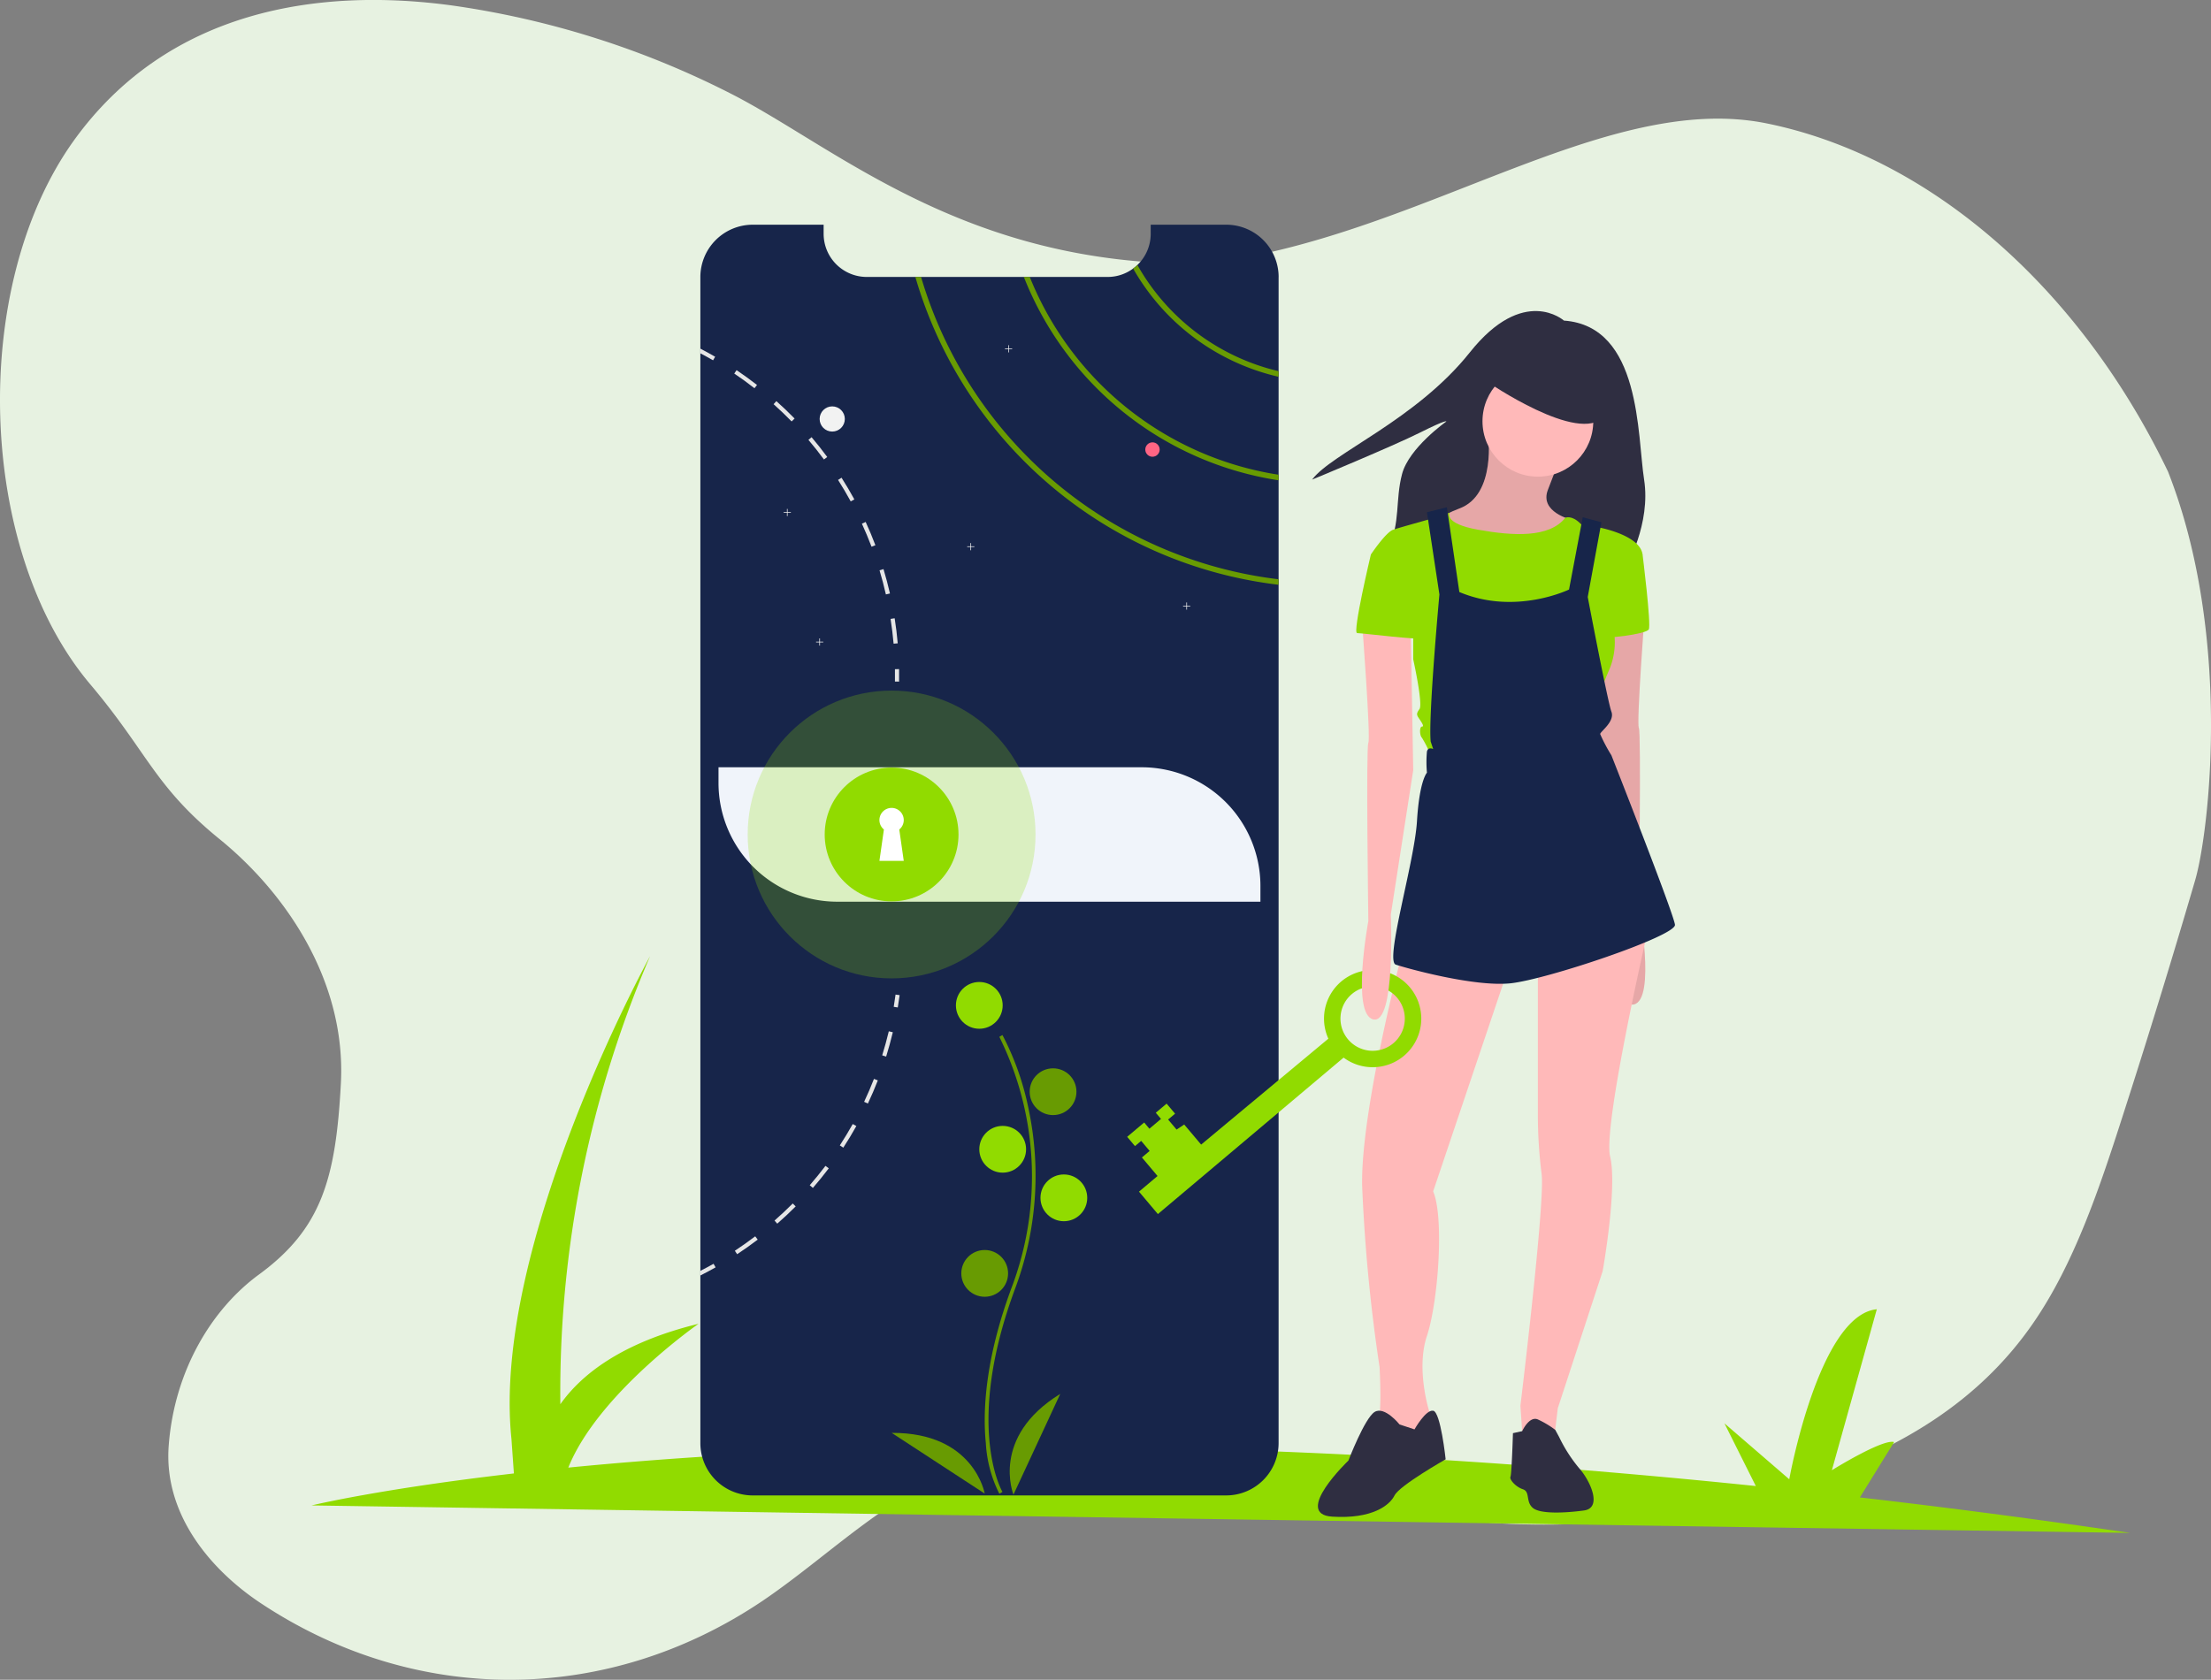 <svg xmlns="http://www.w3.org/2000/svg" width="271.04" height="205.964" viewBox="0 0 271.04 205.964">
  <rect x="0" y="0" width="271.04" height="205.964" fill="#808080" stroke="none"/>
  <g id="Gruppe_272" data-name="Gruppe 272" transform="translate(-514.351 -160.881)">
    <path id="Pfad_189" data-name="Pfad 189" d="M221.053,64.932c-29.346.408-45.212-14.386-58.2-20.93A108.689,108.689,0,0,0,129,33.3c-16.541-2.285-35,.519-46.533,16.567C69.635,67.788,70.622,100.065,84.488,116.5c7.063,8.361,7.829,12.464,15.879,19.008s15.528,17.372,14.853,29.966c-.623,11.659-2.371,17.792-10.032,23.4-5.92,4.336-10.365,11.915-11.066,20.9-.7,8.7,5.427,15.528,11.27,19.4,19.06,12.646,42.561,12.516,61.569-.311,6.777-4.6,13.009-10.673,20.1-14.256,18.67-9.374,39.211.052,58.972,3.505a98.236,98.236,0,0,0,50.169-4.44c9.79-3.506,19.605-8.855,26.486-18.852,4.96-7.193,8.05-16.307,10.932-25.292q4.635-14.373,8.907-28.98c1.714-5.842,4.585-30.014-3.324-50.117-10.906-22.7-29.291-38.639-49.182-42.69s-43.006,14.212-68.966,17.191" transform="translate(440.917 128.273)" fill="#e7f2e1"/>
    <g id="undraw_unlock_24mb" transform="translate(552.538 188.433)">
      <path id="Pfad_239" data-name="Pfad 239" d="M317.51,563.711q-17.232-2.524-33.145-4.352l4.195-6.788c-1.414-.418-7.628,3.452-7.628,3.452l5.507-19.735c-7.112.685-10.732,20.845-10.732,20.845l-7.946-6.858,3.846,7.687c-32.468-3.352-60.509-4.668-84.095-4.82l3.59-5.81c-1.414-.418-7.628,3.452-7.628,3.452l5.507-19.735c-7.112.685-10.732,20.845-10.732,20.845l-7.945-6.859,4.073,8.142c-19.773.24-35.9,1.3-48.343,2.526,3.632-9.06,15.967-17.635,15.967-17.635-9.419,2.3-14.361,6.209-16.943,9.861a135.388,135.388,0,0,1,11-54.939s-19.474,35.379-16.993,59.2l.3,4.229c-16.505,1.9-24.8,3.922-24.8,3.922Z" transform="translate(-94.554 -403.307)" fill="#91db00"/>
      <path id="Pfad_240" data-name="Pfad 240" d="M381.559,92.783V235.745a6.427,6.427,0,0,1-6.425,6.42H317.1a6.413,6.413,0,0,1-6.425-6.42V92.783a6.424,6.424,0,0,1,6.425-6.425h8.685v1.114a5.291,5.291,0,0,0,5.29,5.291h29.518a5.247,5.247,0,0,0,3.136-1.032,4.908,4.908,0,0,0,.52-.437,5.276,5.276,0,0,0,1.632-3.822V86.358h9.257a6.423,6.423,0,0,1,6.425,6.425Z" transform="translate(-263.006 -86.358)" fill="#17254a"/>
      <ellipse id="Ellipse_80" data-name="Ellipse 80" cx="1.544" cy="1.544" rx="1.544" ry="1.544" transform="translate(62.29 22.276)" fill="#f2f2f2"/>
      <path id="Pfad_241" data-name="Pfad 241" d="M551.742,108.738a4.931,4.931,0,0,1-.521.437,27.624,27.624,0,0,0,17.834,13.275v-.688A26.972,26.972,0,0,1,551.742,108.738Z" transform="translate(-450.502 -103.802)" fill="#689b02"/>
      <path id="Pfad_242" data-name="Pfad 242" d="M491.214,115.4h-.723a40.067,40.067,0,0,0,31.228,24.933v-.684A39.38,39.38,0,0,1,491.214,115.4Z" transform="translate(-403.166 -108.993)" fill="#689b02"/>
      <path id="Pfad_243" data-name="Pfad 243" d="M430.888,115.4h-.7a52.829,52.829,0,0,0,44.527,37.741v-.673A52.158,52.158,0,0,1,430.888,115.4Z" transform="translate(-356.165 -108.993)" fill="#689b02"/>
      <path id="Pfad_244" data-name="Pfad 244" d="M263.308,158.4h-.4V158h-.078v.4h-.4v.079h.4v.4h.078v-.4h.4Z" transform="translate(-204.547 -123.153)" fill="#f2f2f2"/>
      <path id="Pfad_245" data-name="Pfad 245" d="M386.308,67.4h-.4V67h-.078v.4h-.4v.079h.4v.4h.078v-.4h.4Z" transform="translate(-300.419 -52.223)" fill="#f2f2f2"/>
      <path id="Pfad_246" data-name="Pfad 246" d="M281.308,230.4h-.4V230h-.078v.4h-.4v.078h.4v.4h.078v-.4h.4Z" transform="translate(-218.577 -179.273)" fill="#f2f2f2"/>
      <path id="Pfad_247" data-name="Pfad 247" d="M365.308,177.4h-.4V177h-.078v.4h-.4v.078h.4v.4h.078v-.4h.4Z" transform="translate(-284.051 -137.962)" fill="#f2f2f2"/>
      <path id="Pfad_248" data-name="Pfad 248" d="M485.308,210.4h-.4V210h-.078v.4h-.4v.079h.4v.4h.078v-.4h.4Z" transform="translate(-377.584 -163.684)" fill="#f2f2f2"/>
      <ellipse id="Ellipse_81" data-name="Ellipse 81" cx="0.882" cy="0.882" rx="0.882" ry="0.882" transform="translate(102.21 26.687)" fill="#ff6584"/>
      <path id="Pfad_249" data-name="Pfad 249" d="M416.912,305.158l-.5.077c.157,1,.28,2.025.371,3.037l.505-.044C417.2,307.2,417.071,306.17,416.912,305.158Z" transform="translate(-345.425 -256.901)" fill="#e6e6e6"/>
      <path id="Pfad_250" data-name="Pfad 250" d="M410.756,277.818l-.485.148c.293.971.556,1.965.779,2.956l.5-.113C411.319,279.807,411.052,278.8,410.756,277.818Z" transform="translate(-340.639 -235.591)" fill="#e6e6e6"/>
      <path id="Pfad_251" data-name="Pfad 251" d="M400.932,251.6l-.461.212c.423.924.82,1.872,1.18,2.821l.474-.179C401.761,253.493,401.362,252.531,400.932,251.6Z" transform="translate(-333 -215.154)" fill="#e6e6e6"/>
      <path id="Pfad_252" data-name="Pfad 252" d="M387.649,227.018l-.428.271c.545.856,1.068,1.742,1.553,2.631l.445-.243C388.73,228.778,388.2,227.883,387.649,227.018Z" transform="translate(-322.673 -195.995)" fill="#e6e6e6"/>
      <path id="Pfad_253" data-name="Pfad 253" d="M371.137,204.488l-.386.329c.657.772,1.3,1.579,1.9,2.4l.406-.3C372.449,206.085,371.8,205.269,371.137,204.488Z" transform="translate(-309.835 -178.434)" fill="#e6e6e6"/>
      <path id="Pfad_254" data-name="Pfad 254" d="M351.729,184.428l-.338.377c.759.677,1.5,1.39,2.21,2.115l.364-.355C353.248,185.831,352.5,185.112,351.729,184.428Z" transform="translate(-294.745 -162.798)" fill="#e6e6e6"/>
      <path id="Pfad_255" data-name="Pfad 255" d="M329.8,167.208l-.285.419c.843.567,1.676,1.171,2.477,1.8l.313-.4C331.489,168.392,330.647,167.781,329.8,167.208Z" transform="translate(-277.691 -149.376)" fill="#e6e6e6"/>
      <path id="Pfad_256" data-name="Pfad 256" d="M310.671,155.248v.573c.527.276,1.05.565,1.561.86l.254-.439Q311.593,155.727,310.671,155.248Z" transform="translate(-263.006 -140.054)" fill="#e6e6e6"/>
      <path id="Pfad_257" data-name="Pfad 257" d="M418.161,515.872c.082-.493.157-1,.224-1.5l.5.067c-.067.505-.143,1.014-.226,1.513Z" transform="translate(-346.789 -419.975)" fill="#e6e6e6"/>
      <path id="Pfad_258" data-name="Pfad 258" d="M411.752,537.714l.485.151c.3-.98.579-1.984.818-2.984l-.494-.117C412.324,535.753,412.054,536.744,411.752,537.714Z" transform="translate(-341.793 -435.866)" fill="#e6e6e6"/>
      <path id="Pfad_259" data-name="Pfad 259" d="M401.71,564.039l.46.216c.437-.928.847-1.884,1.219-2.842l-.473-.185C402.548,562.176,402.143,563.122,401.71,564.039Z" transform="translate(-333.966 -456.495)" fill="#e6e6e6"/>
      <path id="Pfad_260" data-name="Pfad 260" d="M388.2,588.943l.425.277c.561-.86,1.1-1.752,1.6-2.649l-.442-.248C389.288,587.209,388.754,588.091,388.2,588.943Z" transform="translate(-323.435 -476.054)" fill="#e6e6e6"/>
      <path id="Pfad_261" data-name="Pfad 261" d="M371.482,611.944l.384.333c.675-.779,1.329-1.588,1.949-2.406l-.406-.3C372.8,610.376,372.15,611.176,371.482,611.944Z" transform="translate(-310.405 -494.172)" fill="#e6e6e6"/>
      <path id="Pfad_262" data-name="Pfad 262" d="M351.907,632.59l.334.381c.776-.677,1.534-1.39,2.259-2.116l-.359-.359C353.424,631.214,352.673,631.918,351.907,632.59Z" transform="translate(-295.147 -510.485)" fill="#e6e6e6"/>
      <path id="Pfad_263" data-name="Pfad 263" d="M329.855,650.526l.28.424c.856-.565,1.707-1.168,2.523-1.789l-.307-.405C331.543,649.372,330.7,649.967,329.855,650.526Z" transform="translate(-277.959 -524.718)" fill="#e6e6e6"/>
      <path id="Pfad_264" data-name="Pfad 264" d="M312.543,664.457c-.613.346-1.24.681-1.872,1v-.569c.547-.278,1.09-.571,1.621-.869Z" transform="translate(-263.006 -536.614)" fill="#e6e6e6"/>
      <path id="Pfad_265" data-name="Pfad 265" d="M418.836,333.431l.507-.009c.009.512.01,1.027,0,1.53l-.507-.008C418.846,334.446,418.845,333.938,418.836,333.431Z" transform="translate(-347.315 -278.932)" fill="#e6e6e6"/>
      <path id="Pfad_266" data-name="Pfad 266" d="M226.216,301.632h51.876a14.556,14.556,0,0,1,14.556,14.556v1.927H240.772a14.557,14.557,0,0,1-14.556-14.556Z" transform="translate(-176.323 -235.106)" fill="#f0f4fa"/>
      <path id="Pfad_267" data-name="Pfad 267" d="M470.538,593.1a15.7,15.7,0,0,1-1.658-6.213c-.38-3.8-.136-10.2,3.183-19.121a38.559,38.559,0,0,0-1.528-30.69l.382-.221a33.881,33.881,0,0,1,3.2,9.052,39.491,39.491,0,0,1-1.636,22.013c-6.276,16.881-1.61,24.872-1.562,24.951Z" transform="translate(-386.217 -437.498)" fill="#689b02"/>
      <ellipse id="Ellipse_82" data-name="Ellipse 82" cx="2.867" cy="2.867" rx="2.867" ry="2.867" transform="translate(78.995 92.853)" fill="#91db00"/>
      <ellipse id="Ellipse_83" data-name="Ellipse 83" cx="2.867" cy="2.867" rx="2.867" ry="2.867" transform="translate(88.038 103.439)" fill="#689b02"/>
      <ellipse id="Ellipse_84" data-name="Ellipse 84" cx="2.867" cy="2.867" rx="2.867" ry="2.867" transform="translate(81.863 110.497)" fill="#91db00"/>
      <ellipse id="Ellipse_85" data-name="Ellipse 85" cx="2.867" cy="2.867" rx="2.867" ry="2.867" transform="translate(89.361 116.452)" fill="#91db00"/>
      <ellipse id="Ellipse_86" data-name="Ellipse 86" cx="2.867" cy="2.867" rx="2.867" ry="2.867" transform="translate(79.657 125.715)" fill="#689b02"/>
      <path id="Pfad_268" data-name="Pfad 268" d="M483.1,748.709s-2.867-7.058,5.734-12.351Z" transform="translate(-397.05 -592.999)" fill="#689b02"/>
      <path id="Pfad_269" data-name="Pfad 269" d="M428.432,765.479s-1.3-7.505-11.4-7.442Z" transform="translate(-345.905 -609.897)" fill="#689b02"/>
      <ellipse id="Ellipse_87" data-name="Ellipse 87" cx="17.644" cy="17.644" rx="17.644" ry="17.644" transform="translate(53.468 57.123)" fill="rgba(145,219,0,0.23)"/>
      <ellipse id="Ellipse_89" data-name="Ellipse 89" cx="8.201" cy="8.201" rx="8.201" ry="8.201" transform="translate(62.911 66.566)" fill="#91db00"/>
      <path id="Pfad_270" data-name="Pfad 270" d="M413.2,412.067a1.491,1.491,0,1,0-2.433,1.156l-.549,3.844H413.2l-.549-3.844A1.488,1.488,0,0,0,413.2,412.067Z" transform="translate(-340.599 -339.068)" fill="#fff"/>
      <path id="Pfad_271" data-name="Pfad 271" d="M681.567,135.527s-4.919-4.41-11.534,3.9-16.961,12.382-19.336,15.6c0,0,9.838-4.071,13.23-5.767s3.223-1.357,3.223-1.357-4.58,3.223-5.427,6.445-.17,5.936-1.7,9.159,29.174,2.2,29.174,2.2,3.053-5.258,2.2-10.686S691.065,136.205,681.567,135.527Z" transform="translate(-528.038 -123.771)" fill="#2f2e41"/>
      <path id="Pfad_272" data-name="Pfad 272" d="M724.736,202.56s1.07,7.487-3.515,9.168-2.9,3.973-2.9,3.973l6.876,3.362,7.334-2.292,2.445-3.667s-3.973-.917-2.9-3.667,1.375-3.667,1.375-3.667Z" transform="translate(-580.511 -176.931)" fill="#ffb9b9"/>
      <path id="Pfad_273" data-name="Pfad 273" d="M724.736,202.56s1.07,7.487-3.515,9.168-2.9,3.973-2.9,3.973l6.876,3.362,7.334-2.292,2.445-3.667s-3.973-.917-2.9-3.667,1.375-3.667,1.375-3.667Z" transform="translate(-580.511 -176.931)" opacity="0.1"/>
      <path id="Pfad_274" data-name="Pfad 274" d="M813.631,299.551s-1.07,14.057-.764,14.668,0,21.85,0,21.85,2.139,11.46-.611,12.071-2.139-12.835-2.139-12.835l-2.75-17.725.306-17.572Z" transform="translate(-650.154 -252.531)" fill="#ffb9b9"/>
      <path id="Pfad_275" data-name="Pfad 275" d="M813.631,299.551s-1.07,14.057-.764,14.668,0,21.85,0,21.85,2.139,11.46-.611,12.071-2.139-12.835-2.139-12.835l-2.75-17.725.306-17.572Z" transform="translate(-650.154 -252.531)" opacity="0.1"/>
      <path id="Pfad_276" data-name="Pfad 276" d="M683.384,491.454s-5.042,19.1-4.889,28.42a205.18,205.18,0,0,0,2.139,22.308s.305,5.653-.153,6.265,2.292,3.209,2.292,3.209l2.9-1.681,1.07-1.223v-1.069s-1.681-5.195-.305-9.321,2.139-14.516.764-17.724l9.473-28.115Z" transform="translate(-549.703 -402.109)" fill="#ffb9b9"/>
      <path id="Pfad_277" data-name="Pfad 277" d="M663.927,747.365s-1.834-2.292-3.056-1.528-3.209,5.959-3.209,5.959-6.875,6.57-1.986,6.876,7.029-1.375,7.64-2.6,6.265-4.431,6.265-4.431-.611-5.806-1.528-5.959-2.292,2.292-2.292,2.292Z" transform="translate(-530.55 -600.263)" fill="#2f2e41"/>
      <path id="Pfad_278" data-name="Pfad 278" d="M768.63,480.8v18.947a58.651,58.651,0,0,0,.458,6.876c.458,3.361-2.6,28.42-2.6,28.42l.305,4.431,3.82-.305.459-3.82,5.5-16.808s1.833-10.237.917-14.057,4.737-28.267,4.737-28.267Z" transform="translate(-618.294 -390.229)" fill="#ffb9b9"/>
      <path id="Pfad_279" data-name="Pfad 279" d="M761.186,751.985l1.132-.246s.855-1.893,1.925-1.434a11.526,11.526,0,0,1,2.127,1.274l.471.865a18.259,18.259,0,0,0,2.445,3.82c1.375,1.528,2.9,4.889.611,5.2s-5.348.459-6.265-.306-.306-1.986-1.223-2.292-1.681-1.222-1.528-1.528S761.186,751.985,761.186,751.985Z" transform="translate(-613.905 -603.813)" fill="#2f2e41"/>
      <ellipse id="Ellipse_90" data-name="Ellipse 90" cx="6.791" cy="6.791" rx="6.791" ry="6.791" transform="translate(143.546 17.31)" fill="#ffb9b9"/>
      <path id="Pfad_280" data-name="Pfad 280" d="M718,247.18l2.018-.7s-.8,1.316,3.482,2.08,8.709,1.034,10.7-1.469c0,0,.764-.364,1.834.705s1.681.764,1.681.764l-.764,3.973-1.528,7.334-1.986,5.5-5.653-1.222-6.112-4.431-2.292-5.959v-5.5Z" transform="translate(-580.494 -211.161)" fill="#91db00"/>
      <path id="Pfad_281" data-name="Pfad 281" d="M709.637,251.33l1.528-1.07s5.2.917,5.5,3.362l-3.973,7.64a8.7,8.7,0,0,1-.153,6.57c-1.528,3.514-1.375,4.278-1.375,4.278l-1.07,4.584-19.405,1.528a13.729,13.729,0,0,0-1.069-2.139c-.306-.306-.306-1.375,0-1.375s0-.458-.306-.917-.458-.611,0-1.222-.764-6.112-.764-6.112V260.5l-5.2-6.876s1.834-2.75,2.75-3.056,5.278-1.511,5.278-1.511l.987,1.453,1.375,11.059,1.986,6.723,8.364-1.421,3.249-5.455L709.484,255Z" transform="translate(-553.494 -213.172)" fill="#91db00"/>
      <path id="Pfad_282" data-name="Pfad 282" d="M815.328,265.6l1.222.917s1.069,8.557.764,9.168-5.654,1.222-5.807.917S815.328,265.6,815.328,265.6Z" transform="translate(-653.378 -226.071)" fill="#91db00"/>
      <path id="Pfad_283" data-name="Pfad 283" d="M699.946,244.046l1.528,10.085s-1.375,14.974-1.07,18.03l.306.917s-.611-.306-.764.306a14.3,14.3,0,0,0,0,2.6s-.917.917-1.223,5.959-3.973,17.113-2.6,17.572,9.626,2.75,14.058,2.292,20.322-5.806,20.169-7.181-7.793-20.78-7.793-20.78a20.07,20.07,0,0,1-1.375-2.6c0-.305,1.834-1.528,1.375-2.75s-2.9-14.057-2.9-14.057l1.68-9.168-2.292-.611-1.681,8.862s-6.57,3.209-13.446.306l-1.528-10.39Z" transform="translate(-563.208 -208.791)" fill="#17254a"/>
      <path id="Pfad_284" data-name="Pfad 284" d="M747.864,162.735s11.307,7.793,14.363,4.278-5.348-6.57-5.348-6.57l-7.029-.764Z" transform="translate(-603.775 -143.508)" fill="#2f2e41"/>
      <path id="Pfad_285" data-name="Pfad 285" d="M574.447,511.434a5.961,5.961,0,1,0-1.87-2.321L556.982,522.1l-2.077-2.464-.933.624-1.038-1.232.853-.719-1.038-1.232-1.327,1.118.639.758-1.422,1.2L550,519.39l-2.085,1.757.958,1.137.758-.639,1.038,1.232-.948.8,1.917,2.275-2.275,1.917,2.316,2.749Zm3.894-8.71a3.944,3.944,0,1,1-4.265,3.594A3.943,3.943,0,0,1,578.341,502.724Z" transform="translate(-447.925 -409.309)" fill="#91db00"/>
      <path id="Pfad_286" data-name="Pfad 286" d="M678.406,307.864s1.07,14.057.764,14.669,0,21.85,0,21.85-2.139,11.46.611,12.071,2.139-12.835,2.139-12.835l2.75-17.724-.306-17.572Z" transform="translate(-549.614 -259.01)" fill="#ffb9b9"/>
      <path id="Pfad_287" data-name="Pfad 287" d="M678.273,267.682l-1.223.458s-2.292,9.626-1.681,9.626,7.946.917,7.946.611-1.375-7.793-1.375-7.793Z" transform="translate(-547.188 -227.691)" fill="#91db00"/>
    </g>
  </g>
</svg>
